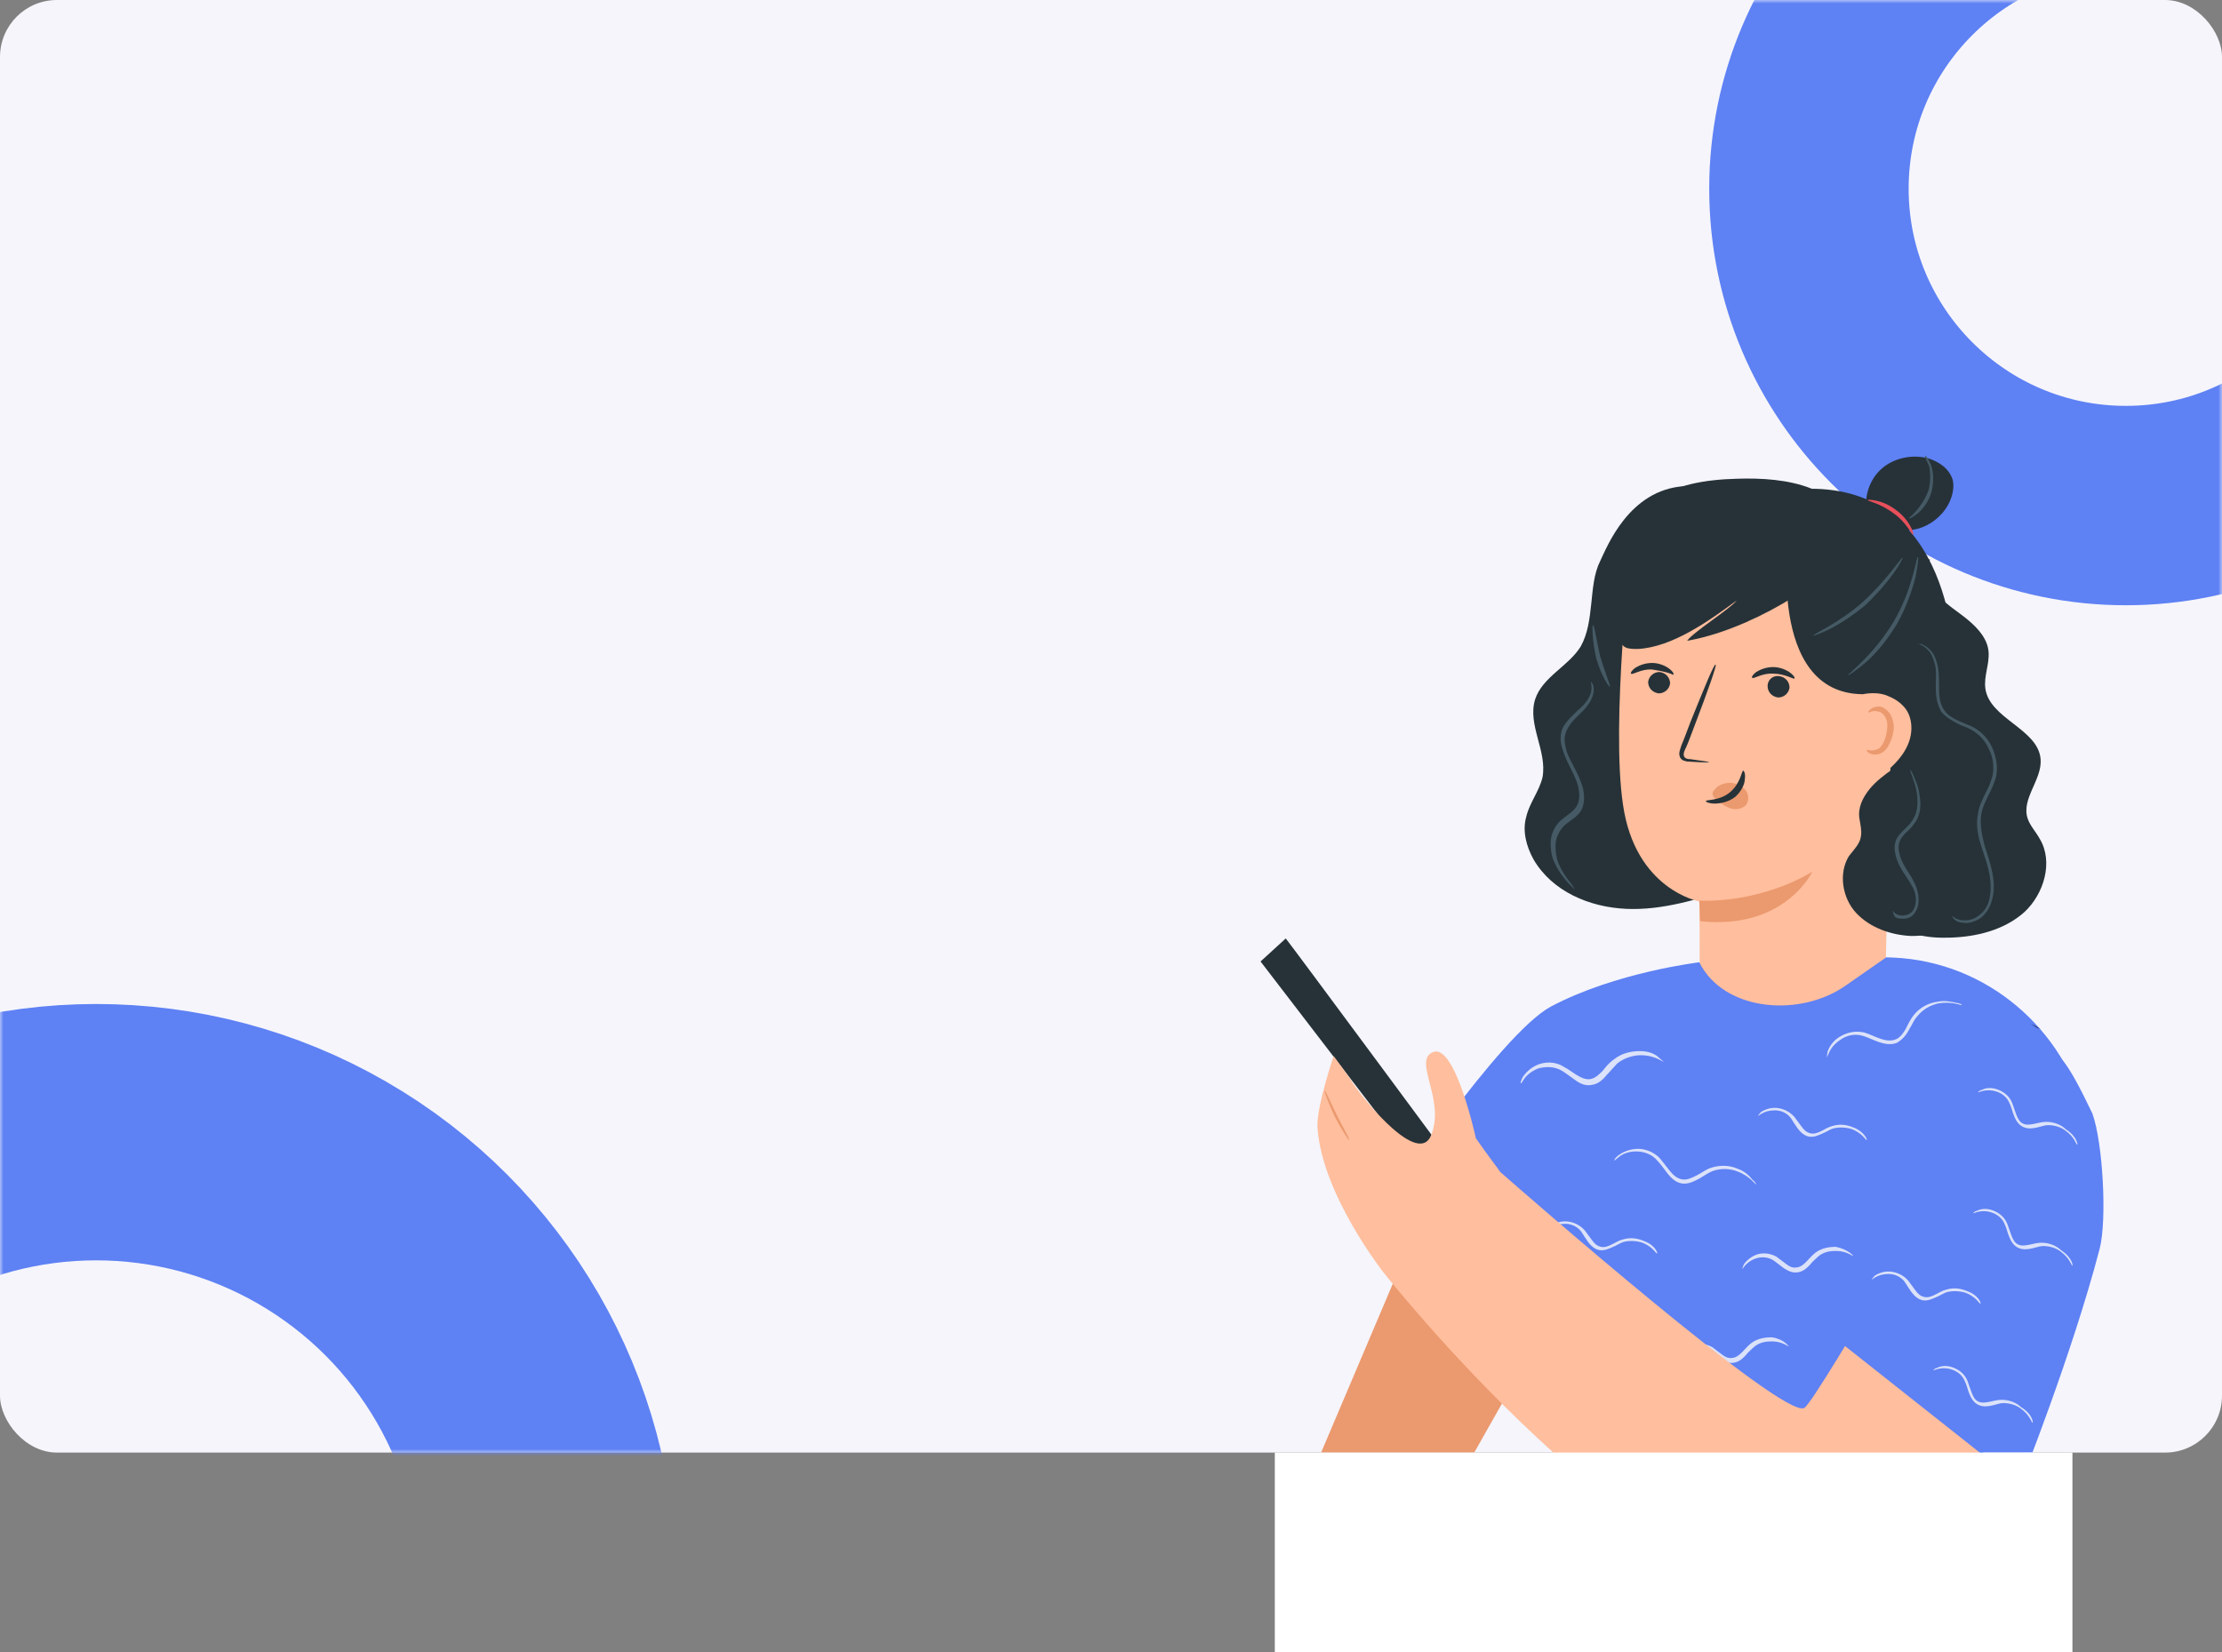 <svg width="312" height="232" viewBox="0 0 312 232" fill="none" xmlns="http://www.w3.org/2000/svg">
<rect x="0" y="0" width="312" height="232" fill="#808080" stroke="none"/>
<rect width="312" height="204" rx="8" fill="#F5F5FB"/>
<mask id="mask0" mask-type="alpha" maskUnits="userSpaceOnUse" x="0" y="0" width="312" height="204">
<rect width="312" height="204" rx="8" fill="#F5F5FB"/>
</mask>
<g mask="url(#mask0)">
<circle cx="298.5" cy="26.5" r="44.5" stroke="#5E81F4" stroke-width="28"/>
<circle cx="13.5" cy="222.5" r="63.5" stroke="#5E81F4" stroke-width="36"/>
</g>
<path d="M236.557 68.273C228.685 68.735 225.604 76.935 224.691 78.783C223.778 80.631 223.664 82.71 223.436 84.788C223.208 86.867 222.98 88.946 221.953 90.794C220.242 93.566 216.591 95.067 215.564 98.185C214.423 101.766 217.275 105.461 216.591 109.157C216.134 111.12 214.765 112.737 214.309 114.701C213.738 116.664 214.309 118.858 215.336 120.706C217.96 125.21 223.208 127.405 228.342 127.636C233.476 127.866 238.497 126.25 243.289 124.748" fill="#263238"/>
<path d="M271.013 78.552C270.215 80.284 271.013 82.248 272.154 83.633C273.409 85.019 275.007 85.943 276.376 87.098C277.745 88.253 279.114 89.754 279.228 91.602C279.342 93.335 278.544 94.952 278.772 96.684C279.342 100.957 286.188 102.343 286.53 106.616C286.758 109.503 283.792 112.16 284.705 114.932C285.047 115.971 285.846 116.779 286.416 117.819C288.356 121.053 286.987 125.557 284.248 128.098C281.396 130.638 277.517 131.562 273.866 131.678C270.671 131.793 267.134 131.331 265.309 128.675C263.597 126.365 263.94 123.131 264.282 120.244C265.879 106.732 265.651 92.988 265.309 79.36" fill="#263238"/>
<path d="M238.611 141.148C238.725 133.988 238.611 126.596 238.611 126.596C238.611 126.596 229.597 124.979 227.886 112.968C226.174 101.535 229.027 76.935 229.027 76.935C242.148 71.738 256.866 73.701 265.993 84.442L264.624 142.187C264.51 148.886 258.577 154.083 251.503 153.852C244.315 153.621 238.611 147.962 238.611 141.148Z" fill="#FFBE9D"/>
<path d="M231.423 95.76C231.423 96.568 231.993 97.261 232.906 97.377C233.705 97.377 234.389 96.799 234.503 95.991C234.503 95.183 233.933 94.49 233.02 94.374C232.221 94.374 231.537 94.951 231.423 95.76Z" fill="#263238"/>
<path d="M229.027 94.605C229.255 94.836 230.396 93.912 231.993 94.028C235.074 94.49 234.96 94.952 234.96 94.721C235.074 94.605 234.846 94.259 234.389 93.912C233.933 93.566 233.02 93.104 231.993 93.104C230.966 93.104 230.168 93.45 229.597 93.797C229.141 94.143 228.913 94.49 229.027 94.605Z" fill="#263238"/>
<path d="M248.195 96.337C248.195 97.146 248.765 97.839 249.678 97.954C250.476 97.954 251.161 97.377 251.275 96.568C251.275 95.76 250.705 95.067 249.792 94.951C248.879 94.836 248.195 95.529 248.195 96.337Z" fill="#263238"/>
<path d="M246.027 95.183C246.255 95.413 247.396 94.49 248.993 94.605C250.591 94.605 251.846 95.413 251.96 95.298C252.074 95.183 251.846 94.836 251.389 94.49C250.933 94.143 250.02 93.681 248.993 93.681C247.966 93.681 247.168 94.028 246.597 94.374C246.141 94.721 245.913 95.067 246.027 95.183Z" fill="#263238"/>
<path d="M239.98 107.078C239.98 106.963 238.953 106.847 237.356 106.616C236.899 106.616 236.557 106.501 236.443 106.154C236.329 105.808 236.557 105.346 236.785 104.884C237.242 103.844 237.584 102.805 238.04 101.65C239.752 97.146 241.121 93.335 240.893 93.335C240.664 93.219 239.181 96.915 237.356 101.419C236.899 102.574 236.557 103.613 236.101 104.653C235.987 105.115 235.644 105.692 235.872 106.27C235.987 106.616 236.329 106.847 236.557 106.847C236.785 106.963 237.013 106.963 237.242 106.963C238.953 107.078 239.98 107.078 239.98 107.078Z" fill="#263238"/>
<path d="M238.611 126.481C238.611 126.481 246.597 127.058 254.47 122.438C254.47 122.438 250.591 130.638 238.725 129.368L238.611 126.481Z" fill="#EB996E"/>
<path d="M240.664 111.005C241.235 110.196 242.262 109.85 243.289 109.965C243.973 110.081 244.658 110.427 245.114 111.005C245.57 111.582 245.57 112.391 245.228 112.968C244.772 113.546 243.859 113.777 243.06 113.546C242.262 113.315 241.577 112.737 241.007 112.275C240.778 112.16 240.664 111.929 240.55 111.813C240.436 111.467 240.436 111.236 240.664 111.005Z" fill="#EB996E"/>
<path d="M244.772 108.233C244.544 108.233 244.429 109.965 242.946 111.236C241.463 112.506 239.523 112.275 239.523 112.506C239.523 112.622 239.98 112.853 240.778 112.853C241.577 112.853 242.718 112.622 243.631 111.929C244.544 111.12 245 110.081 245 109.388C245.114 108.695 244.886 108.233 244.772 108.233Z" fill="#263238"/>
<path d="M260.859 75.896C256.523 82.132 245.114 88.6 236.899 89.986C237.812 88.715 242.832 85.597 243.859 84.326C240.094 87.098 234.846 90.909 229.94 91.14C229.369 91.14 228.685 91.14 228.228 90.909C227.544 90.563 227.429 89.754 227.315 89.061C226.973 86.174 227.201 81.093 227.658 78.205C228.114 75.318 229.483 72.431 231.879 70.468C235.074 68.042 239.523 67.349 243.859 67.234C247.396 67.118 251.161 67.349 254.356 68.62C257.664 69.89 260.403 72.546 260.859 75.549" fill="#263238"/>
<path d="M273.295 103.844C273.866 100.726 274.322 97.839 274.436 95.876C274.778 89.754 273.067 67.003 252.074 68.735L251.161 75.203C251.161 75.203 247.966 97.377 261.544 97.492C261.544 97.492 262.342 104.075 268.503 110.543C268.389 110.543 271.926 110.427 273.295 103.844Z" fill="#263238"/>
<path d="M261.544 97.492C262.799 97.261 264.168 97.261 265.309 97.839C266.45 98.301 267.591 99.225 268.047 100.38C268.503 101.535 268.503 102.92 268.047 104.191C267.591 105.461 266.792 106.501 265.879 107.425C265.195 108.118 264.51 108.695 263.597 108.926C262.684 109.157 261.658 109.041 260.973 108.464" fill="#FFBE9D"/>
<path d="M262.114 105.346C262 105.346 262.456 106.154 263.711 105.923C264.282 105.808 264.852 105.346 265.195 104.653C265.537 104.075 265.765 103.382 265.879 102.574C265.993 101.766 265.765 100.957 265.423 100.264C264.966 99.687 264.396 99.225 263.825 99.225C262.685 99.225 262.228 100.033 262.342 100.033C262.456 100.149 262.913 99.687 263.711 99.918C264.51 100.033 265.195 101.073 264.966 102.458C264.852 103.729 264.282 104.999 263.597 105.23C262.685 105.577 262.228 105.23 262.114 105.346Z" fill="#EB996E"/>
<path d="M263.825 73.586C265.423 74.51 267.362 74.741 269.188 74.279C271.013 73.817 272.611 72.546 273.523 70.93C274.094 69.89 274.436 68.62 274.208 67.465C273.752 65.848 272.268 64.808 270.671 64.347C268.389 63.769 265.765 64.347 264.054 65.963C262.342 67.58 261.544 70.237 262.342 72.546C263.141 74.856 265.423 76.473 267.819 76.358" fill="#263238"/>
<path d="M265.765 108.002C264.624 108.811 263.369 109.734 262.456 110.889C261.544 112.044 260.859 113.43 261.087 114.932C261.201 115.74 261.429 116.548 261.315 117.357C261.201 118.512 260.289 119.32 259.604 120.244C258.121 122.669 258.691 126.134 260.631 128.213C262.57 130.292 265.537 131.331 268.389 131.447C270.101 131.447 271.812 131.216 273.181 130.292C275.121 128.906 275.919 126.25 275.919 123.824" fill="#263238"/>
<path d="M267.134 78.321C267.248 78.321 266.792 79.245 265.879 80.515C264.966 81.786 263.597 83.403 261.886 85.019C260.06 86.521 258.235 87.676 256.866 88.369C255.497 89.061 254.584 89.293 254.584 89.293C254.47 89.061 258.007 87.676 261.544 84.557C264.966 81.439 267.02 78.205 267.134 78.321Z" fill="#455A64"/>
<path d="M269.302 78.205C269.416 78.205 269.302 79.36 268.96 81.093C268.503 82.825 267.705 85.25 266.336 87.676C264.852 90.101 263.255 91.949 261.886 93.104C260.517 94.259 259.604 94.836 259.49 94.836C259.376 94.721 263.027 92.064 265.879 87.329C268.617 82.71 269.074 78.09 269.302 78.205Z" fill="#455A64"/>
<path d="M223.664 87.791C223.893 87.791 224.121 89.754 224.691 92.18C225.376 94.49 226.174 96.338 226.06 96.453C225.946 96.569 224.805 94.836 224.121 92.411C223.55 89.87 223.55 87.791 223.664 87.791Z" fill="#455A64"/>
<path d="M274.094 128.675C274.094 128.559 274.664 129.252 275.805 129.252C276.376 129.252 277.174 129.137 277.859 128.559C278.544 128.098 279.114 127.289 279.342 126.25C279.57 125.21 279.57 124.055 279.342 122.785C279.114 121.515 278.658 120.244 278.201 118.858C277.745 117.472 277.403 115.855 277.745 114.239C277.973 112.506 279.114 111.12 279.57 109.619C280.141 108.118 279.913 106.385 279.228 105.115C278.544 103.613 277.403 102.689 276.033 102.112C275.349 101.881 274.664 101.535 274.094 101.188C273.523 100.842 272.839 100.38 272.497 99.802C271.812 98.532 271.812 97.261 271.812 96.222C271.812 95.067 271.926 94.143 271.698 93.335C271.47 92.526 271.242 91.833 270.785 91.371C269.987 90.448 269.188 90.447 269.302 90.447C269.302 90.447 269.53 90.447 269.758 90.447C270.101 90.563 270.557 90.794 271.013 91.256C271.47 91.718 271.812 92.411 272.04 93.335C272.268 94.259 272.268 95.298 272.268 96.338C272.268 97.377 272.268 98.647 272.953 99.687C273.638 100.726 274.893 101.188 276.262 101.766C277.631 102.228 279 103.382 279.684 104.884C280.369 106.385 280.711 108.233 280.027 109.85C279.456 111.467 278.429 112.853 278.201 114.354C277.973 115.855 278.315 117.357 278.658 118.743C279.114 120.129 279.57 121.515 279.799 122.785C280.027 124.055 280.027 125.326 279.684 126.481C279.342 127.636 278.772 128.444 277.973 129.021C277.174 129.483 276.376 129.714 275.805 129.599C275.121 129.599 274.664 129.368 274.436 129.137C274.094 128.79 274.094 128.675 274.094 128.675Z" fill="#455A64"/>
<path d="M265.765 127.867C265.765 127.867 265.879 128.213 266.45 128.444C266.906 128.675 268.047 128.675 268.617 127.867C269.188 126.943 269.188 125.557 268.389 124.286C267.705 123.016 266.45 121.745 266.107 119.782C265.879 118.858 266.107 117.819 266.792 117.126C267.362 116.433 268.047 115.971 268.389 115.393C269.302 114.239 269.302 112.853 269.188 111.698C269.074 110.543 268.731 109.734 268.503 109.041C268.275 108.464 268.161 108.118 268.275 108.118C268.275 108.118 268.503 108.464 268.731 109.041C268.96 109.619 269.416 110.543 269.53 111.698C269.758 112.853 269.758 114.47 268.731 115.74C268.275 116.433 267.591 116.895 267.134 117.472C266.678 118.05 266.45 118.858 266.678 119.667C266.906 121.284 268.161 122.554 268.846 124.055C269.53 125.441 269.644 127.174 268.846 128.213C268.503 128.79 267.819 129.021 267.362 129.021C266.906 129.021 266.45 129.021 266.107 128.79C265.765 128.328 265.765 127.867 265.765 127.867Z" fill="#455A64"/>
<path d="M221.04 124.864C221.04 124.864 220.698 124.517 220.127 123.94C219.557 123.247 218.758 122.323 218.188 120.937C217.846 120.244 217.732 119.32 217.732 118.396C217.732 117.472 218.074 116.433 218.758 115.624C219.443 114.816 220.47 114.354 221.154 113.546C221.839 112.737 221.839 111.698 221.611 110.543C221.383 109.503 220.812 108.464 220.356 107.54C219.899 106.616 219.443 105.577 219.215 104.537C218.987 103.498 219.215 102.343 219.785 101.65C220.356 100.842 220.926 100.38 221.497 99.802C222.638 98.878 223.322 97.839 223.436 97.03C223.55 96.222 223.322 95.76 223.436 95.76C223.436 95.76 223.55 95.876 223.664 96.106C223.778 96.338 223.778 96.684 223.778 97.146C223.664 98.07 222.98 99.225 221.839 100.264C221.268 100.842 220.698 101.304 220.242 102.112C219.785 102.805 219.557 103.729 219.785 104.653C219.899 105.577 220.356 106.501 220.926 107.54C221.383 108.464 221.953 109.503 222.295 110.774C222.523 111.929 222.523 113.315 221.725 114.239C220.926 115.163 219.899 115.509 219.329 116.317C218.758 117.01 218.416 117.934 218.416 118.743C218.416 119.551 218.53 120.36 218.758 121.053C219.329 122.438 220.013 123.362 220.584 124.055C220.812 124.402 221.154 124.864 221.04 124.864Z" fill="#455A64"/>
<path d="M268.617 75.087C268.503 75.203 267.705 73.355 265.879 72.084C264.054 70.698 262.228 70.352 262.228 70.237C262.228 70.121 264.282 70.121 266.221 71.622C268.161 73.008 268.846 75.087 268.617 75.087Z" fill="#E8505B"/>
<path d="M270.329 64C270.443 64 270.785 64.462 271.127 65.27C271.47 66.194 271.584 67.465 271.242 68.966C270.899 70.352 269.987 71.507 269.302 72.084C268.617 72.662 268.047 72.893 268.047 72.777C268.047 72.662 268.503 72.431 269.074 71.738C269.644 71.045 270.329 70.121 270.785 68.851C271.127 67.58 271.013 66.31 270.899 65.501C270.443 64.578 270.215 64 270.329 64Z" fill="#455A64"/>
<path d="M185.5 204L201.074 167.325L220.698 179.798L207 204C207 204 202.5 204 185.5 204Z" fill="#EB996E"/>
<path d="M217.732 141.379C226.859 136.528 238.611 135.142 238.611 135.142C242.034 142.072 252.872 142.996 259.376 138.261L264.852 134.449C264.852 134.449 265.651 134.449 267.134 134.565C280.027 135.72 290.638 145.421 293.262 158.356C294.174 162.976 294.973 168.404 294.631 173.37C293.946 185.958 281.054 187.113 281.054 187.113C281.054 187.113 280.799 192.952 280 203C273 203 275.121 202.382 268.275 205.5C263.255 207.81 267.813 203 251 203C226.5 203 236.5 203 220 203C221.94 190.989 214.879 187.806 214.651 187.113C214.651 186.998 214.651 186.882 214.651 186.882L201.872 175.333L194.57 169.212C194.685 169.212 210.544 145.306 217.732 141.379Z" fill="#5E81F4"/>
<path d="M233.591 149.117C233.591 149.232 232.45 148.193 230.396 148.193C229.369 148.193 228.114 148.539 227.087 149.348C226.631 149.81 226.174 150.387 225.604 150.965C225.148 151.542 224.463 152.235 223.55 152.351C222.638 152.582 221.725 152.12 221.154 151.658C220.47 151.196 219.899 150.734 219.329 150.387C218.188 149.694 216.933 149.81 216.02 150.041C215.107 150.387 214.423 150.965 214.081 151.427C213.738 151.889 213.624 152.235 213.51 152.12C213.51 152.12 213.51 151.773 213.852 151.196C214.195 150.734 214.765 150.041 215.792 149.579C216.819 149.117 218.302 149.001 219.557 149.81C220.242 150.156 220.812 150.618 221.383 150.965C221.953 151.311 222.638 151.658 223.322 151.542C224.007 151.427 224.577 150.849 225.034 150.387C225.49 149.81 225.946 149.232 226.631 148.77C227.772 147.846 229.141 147.615 230.282 147.615C231.423 147.615 232.221 147.962 232.678 148.308C233.362 148.886 233.591 149.117 233.591 149.117Z" fill="#FAFAFA" fill-opacity="0.8"/>
<path d="M246.597 166.325C246.483 166.441 245.799 165.17 243.859 164.477C242.946 164.131 241.691 164.015 240.436 164.477C239.866 164.708 239.181 165.17 238.611 165.517C237.926 165.863 237.128 166.325 236.215 166.21C235.302 166.094 234.617 165.401 234.161 164.824C233.705 164.246 233.248 163.553 232.792 163.091C231.993 162.052 230.738 161.705 229.711 161.705C228.685 161.705 227.886 162.052 227.43 162.398C226.973 162.745 226.745 162.976 226.631 162.976C226.631 162.976 226.745 162.629 227.201 162.283C227.658 161.936 228.456 161.474 229.597 161.359C230.624 161.243 232.107 161.59 233.134 162.745C233.591 163.322 234.047 163.9 234.503 164.477C234.96 165.055 235.53 165.517 236.215 165.632C236.899 165.748 237.584 165.401 238.268 165.055C238.953 164.708 239.523 164.246 240.208 164.015C241.577 163.553 242.946 163.669 243.973 164.131C245 164.477 245.685 165.17 246.027 165.632C246.483 165.979 246.597 166.325 246.597 166.325Z" fill="#FAFAFA" fill-opacity="0.8"/>
<path d="M275.463 141.148C275.463 141.263 274.208 140.57 272.154 140.917C271.128 141.148 269.987 141.725 269.188 142.765C268.732 143.227 268.503 143.92 268.047 144.613C267.705 145.306 267.134 145.999 266.336 146.461C265.423 146.807 264.51 146.576 263.826 146.345C263.141 146.114 262.456 145.768 261.772 145.537C260.517 145.075 259.262 145.421 258.463 145.999C257.55 146.576 257.094 147.269 256.866 147.731C256.638 148.193 256.523 148.539 256.523 148.539C256.523 148.539 256.524 148.193 256.638 147.615C256.866 147.038 257.322 146.23 258.235 145.652C259.148 145.075 260.517 144.613 262 145.075C262.685 145.306 263.369 145.652 264.054 145.883C264.738 146.114 265.423 146.23 266.107 145.999C266.792 145.768 267.248 145.075 267.591 144.497C267.933 143.804 268.275 143.111 268.732 142.534C269.644 141.379 271.013 140.801 272.04 140.686C273.067 140.455 273.98 140.686 274.55 140.801C275.235 140.917 275.463 141.032 275.463 141.148Z" fill="#FAFAFA" fill-opacity="0.8"/>
<path d="M262.114 160.088C262 160.204 261.544 159.165 260.06 158.587C259.376 158.356 258.349 158.241 257.436 158.472C256.98 158.587 256.523 158.934 255.953 159.165C255.383 159.396 254.812 159.742 254.013 159.627C253.329 159.511 252.758 158.934 252.416 158.472C252.074 158.01 251.732 157.432 251.503 157.086C250.933 156.277 250.02 155.931 249.221 155.931C247.624 155.931 246.94 156.739 246.826 156.739C246.826 156.739 246.94 156.508 247.282 156.162C247.624 155.931 248.309 155.584 249.221 155.584C250.02 155.584 251.161 155.931 251.96 156.855C252.302 157.317 252.644 157.779 252.987 158.241C253.329 158.703 253.671 159.049 254.242 159.165C255.268 159.396 256.295 158.356 257.322 158.125C258.463 157.779 259.49 158.01 260.289 158.356C261.772 158.934 262.228 160.088 262.114 160.088Z" fill="#FAFAFA" fill-opacity="0.8"/>
<path d="M232.678 176.026C232.564 176.142 232.107 175.102 230.624 174.525C229.94 174.294 228.913 174.178 228 174.409C227.544 174.525 227.087 174.871 226.517 175.102C225.946 175.333 225.376 175.68 224.577 175.564C223.893 175.449 223.322 174.871 222.98 174.409C222.638 173.947 222.295 173.37 222.067 173.023C221.497 172.215 220.584 171.869 219.785 171.869C218.188 171.869 217.503 172.677 217.389 172.677C217.389 172.677 217.503 172.446 217.846 172.1C218.188 171.869 218.873 171.522 219.785 171.522C220.584 171.522 221.725 171.869 222.524 172.792C222.866 173.254 223.208 173.716 223.55 174.178C223.893 174.64 224.235 174.987 224.805 175.102C225.832 175.333 226.859 174.294 227.886 174.063C229.027 173.716 230.054 173.947 230.852 174.294C232.45 174.871 232.792 176.026 232.678 176.026Z" fill="#FAFAFA" fill-opacity="0.8"/>
<path d="M260.174 176.373C260.174 176.488 259.376 175.68 257.779 175.68C256.98 175.68 256.067 175.795 255.268 176.488C254.926 176.835 254.47 177.181 254.128 177.643C253.671 178.105 253.215 178.567 252.416 178.683C251.617 178.798 251.047 178.452 250.477 178.105C250.02 177.759 249.564 177.412 249.107 177.066C248.309 176.488 247.282 176.488 246.597 176.719C245.114 177.181 244.658 178.336 244.658 178.221C244.658 178.221 244.658 177.99 244.886 177.528C245.114 177.181 245.685 176.604 246.483 176.257C247.282 175.911 248.423 175.911 249.45 176.488C249.906 176.835 250.362 177.181 250.819 177.528C251.275 177.874 251.732 178.105 252.302 177.99C253.329 177.874 254.013 176.604 254.926 175.911C255.839 175.218 256.98 175.102 257.779 175.102C259.49 175.449 260.289 176.373 260.174 176.373Z" fill="#FAFAFA" fill-opacity="0.8"/>
<path d="M251.161 189.077C251.161 189.192 250.362 188.384 248.765 188.384C247.966 188.384 247.054 188.499 246.255 189.192C245.913 189.539 245.456 189.885 245.114 190.347C244.658 190.809 244.201 191.271 243.403 191.387C242.604 191.502 242.034 191.156 241.463 190.809C241.007 190.463 240.55 190.116 240.094 189.77C239.295 189.192 238.268 189.192 237.584 189.423C236.101 189.885 235.644 191.04 235.644 190.925C235.644 190.925 235.644 190.694 235.872 190.232C236.101 189.885 236.671 189.308 237.47 188.961C238.268 188.615 239.409 188.615 240.436 189.192C240.893 189.539 241.349 189.885 241.805 190.232C242.262 190.578 242.718 190.809 243.289 190.694C244.315 190.578 245 189.308 245.913 188.615C246.825 187.922 247.966 187.806 248.765 187.806C250.477 188.037 251.161 189.077 251.161 189.077Z" fill="#FAFAFA" fill-opacity="0.8"/>
<path d="M180.537 131.793C181.221 132.602 206.322 166.556 206.322 166.556L202.785 168.635L177 135.027L180.537 131.793Z" fill="#263238"/>
<path d="M278.43 155.931C278.43 155.931 254.926 197.046 253.329 197.739C250.248 199.24 214.081 167.595 210.658 164.593C210.201 163.9 209.174 162.629 207.235 159.857C207.235 159.857 204.383 146.692 201.302 147.731C198.221 148.77 203.013 154.429 200.96 159.396C199.02 164.362 189.893 152.466 189.55 151.427L187.268 148.308C187.268 148.308 184.872 155.353 184.987 158.241C185.557 167.711 194.342 178.798 194.342 178.798C194.342 178.798 230.054 224.186 257.208 225.687C264.966 226.149 279.913 203.398 289.154 186.651C294.745 176.488 292.121 166.209 282.879 159.396L278.43 155.931Z" fill="#FFBE9D"/>
<path d="M189.436 160.089C189.322 160.089 188.409 158.703 187.383 156.739C186.47 154.776 185.899 153.159 186.013 153.159C186.128 153.159 186.812 154.776 187.725 156.624C188.638 158.472 189.55 159.973 189.436 160.089Z" fill="#EB996E"/>
<path d="M278.289 144.497C277.376 145.075 255.47 186.189 255.47 186.189L283.651 208.479C283.651 208.479 290.953 190.232 294.832 175.333C295.859 171.291 295.289 160.55 293.805 156.393C286.5 141 288.557 152.004 283.765 148.539L278.289 144.497Z" fill="#5E81F4"/>
<path d="M278.5 204H285.5L286.5 207L283.5 209.5L278 205.5L278.5 204Z" fill="white"/>
<g opacity="0.7">
<path opacity="0.7" d="M285.732 144.035C286.302 144.382 286.53 144.497 286.53 144.497L286.074 144.382C285.96 144.382 285.732 144.151 285.503 144.035C285.392 143.95 285.253 143.866 285.09 143.786C285.331 143.871 285.544 143.959 285.732 144.035Z" fill="black"/>
</g>
<path d="M278.087 183.071C277.973 183.187 277.517 182.147 276.034 181.57C275.349 181.339 274.322 181.223 273.409 181.454C272.953 181.57 272.497 181.916 271.926 182.147C271.356 182.378 270.785 182.725 269.987 182.609C269.302 182.494 268.732 181.916 268.389 181.454C268.047 180.992 267.705 180.415 267.477 180.068C266.906 179.26 265.993 178.913 265.195 178.913C263.597 178.913 262.913 179.722 262.799 179.722C262.799 179.722 262.913 179.491 263.255 179.144C263.597 178.913 264.282 178.567 265.195 178.567C265.993 178.567 267.134 178.913 267.933 179.837C268.275 180.299 268.617 180.761 268.96 181.223C269.302 181.685 269.644 182.032 270.215 182.147C271.242 182.378 272.268 181.339 273.295 181.108C274.436 180.761 275.463 180.992 276.262 181.339C277.859 181.916 278.201 183.071 278.087 183.071Z" fill="#FAFAFA" fill-opacity="0.8"/>
<path d="M290.98 177.759C290.866 177.759 290.638 176.719 289.383 175.795C288.812 175.333 287.899 174.987 286.873 174.987C286.416 174.987 285.846 175.218 285.275 175.333C284.705 175.449 284.02 175.564 283.336 175.218C282.651 174.871 282.309 174.178 282.081 173.601C281.852 173.023 281.738 172.446 281.51 171.984C281.168 171.06 280.369 170.483 279.57 170.252C278.087 169.79 277.06 170.483 277.06 170.367C277.06 170.367 277.175 170.136 277.631 170.021C278.087 169.79 278.772 169.674 279.57 169.905C280.369 170.136 281.396 170.714 281.852 171.869C282.081 172.446 282.195 172.908 282.423 173.485C282.651 174.063 282.879 174.525 283.336 174.756C284.248 175.218 285.503 174.525 286.644 174.525C287.785 174.525 288.812 174.987 289.383 175.564C290.98 176.604 291.094 177.759 290.98 177.759Z" fill="#FAFAFA" fill-opacity="0.8"/>
<path d="M291.664 160.781C291.55 160.781 291.322 159.742 290.067 158.818C289.497 158.356 288.584 158.01 287.557 158.01C287.101 158.01 286.53 158.241 285.96 158.356C285.389 158.472 284.705 158.587 284.02 158.241C283.336 157.894 282.993 157.201 282.765 156.624C282.537 156.046 282.423 155.469 282.195 155.007C281.852 154.083 281.054 153.505 280.255 153.275C278.772 152.813 277.745 153.505 277.745 153.39C277.745 153.39 277.859 153.159 278.315 153.044C278.772 152.813 279.456 152.697 280.255 152.928C281.054 153.159 282.081 153.736 282.537 154.891C282.765 155.469 282.879 155.931 283.107 156.508C283.336 157.086 283.564 157.548 284.02 157.779C284.933 158.241 286.188 157.548 287.329 157.548C288.47 157.548 289.497 158.01 290.067 158.587C291.664 159.627 291.779 160.781 291.664 160.781Z" fill="#FAFAFA" fill-opacity="0.8"/>
<path d="M285.389 199.817C285.275 199.817 285.047 198.778 283.792 197.854C283.221 197.392 282.309 197.046 281.282 197.046C280.825 197.046 280.255 197.277 279.685 197.392C279.114 197.508 278.43 197.623 277.745 197.277C277.06 196.93 276.718 196.237 276.49 195.66C276.262 195.082 276.148 194.505 275.919 194.043C275.577 193.119 274.779 192.541 273.98 192.311C272.497 191.849 271.47 192.541 271.47 192.426C271.47 192.426 271.584 192.195 272.04 192.08C272.497 191.849 273.181 191.733 273.98 191.964C274.779 192.195 275.805 192.772 276.262 193.927C276.49 194.505 276.604 194.967 276.832 195.544C277.06 196.122 277.289 196.584 277.745 196.815C278.658 197.277 279.913 196.584 281.054 196.584C282.195 196.584 283.221 197.046 283.792 197.623C285.503 198.663 285.503 199.933 285.389 199.817Z" fill="#FAFAFA" fill-opacity="0.8"/>
<rect x="179" y="204" width="112" height="28" fill="white"/>
</svg>
